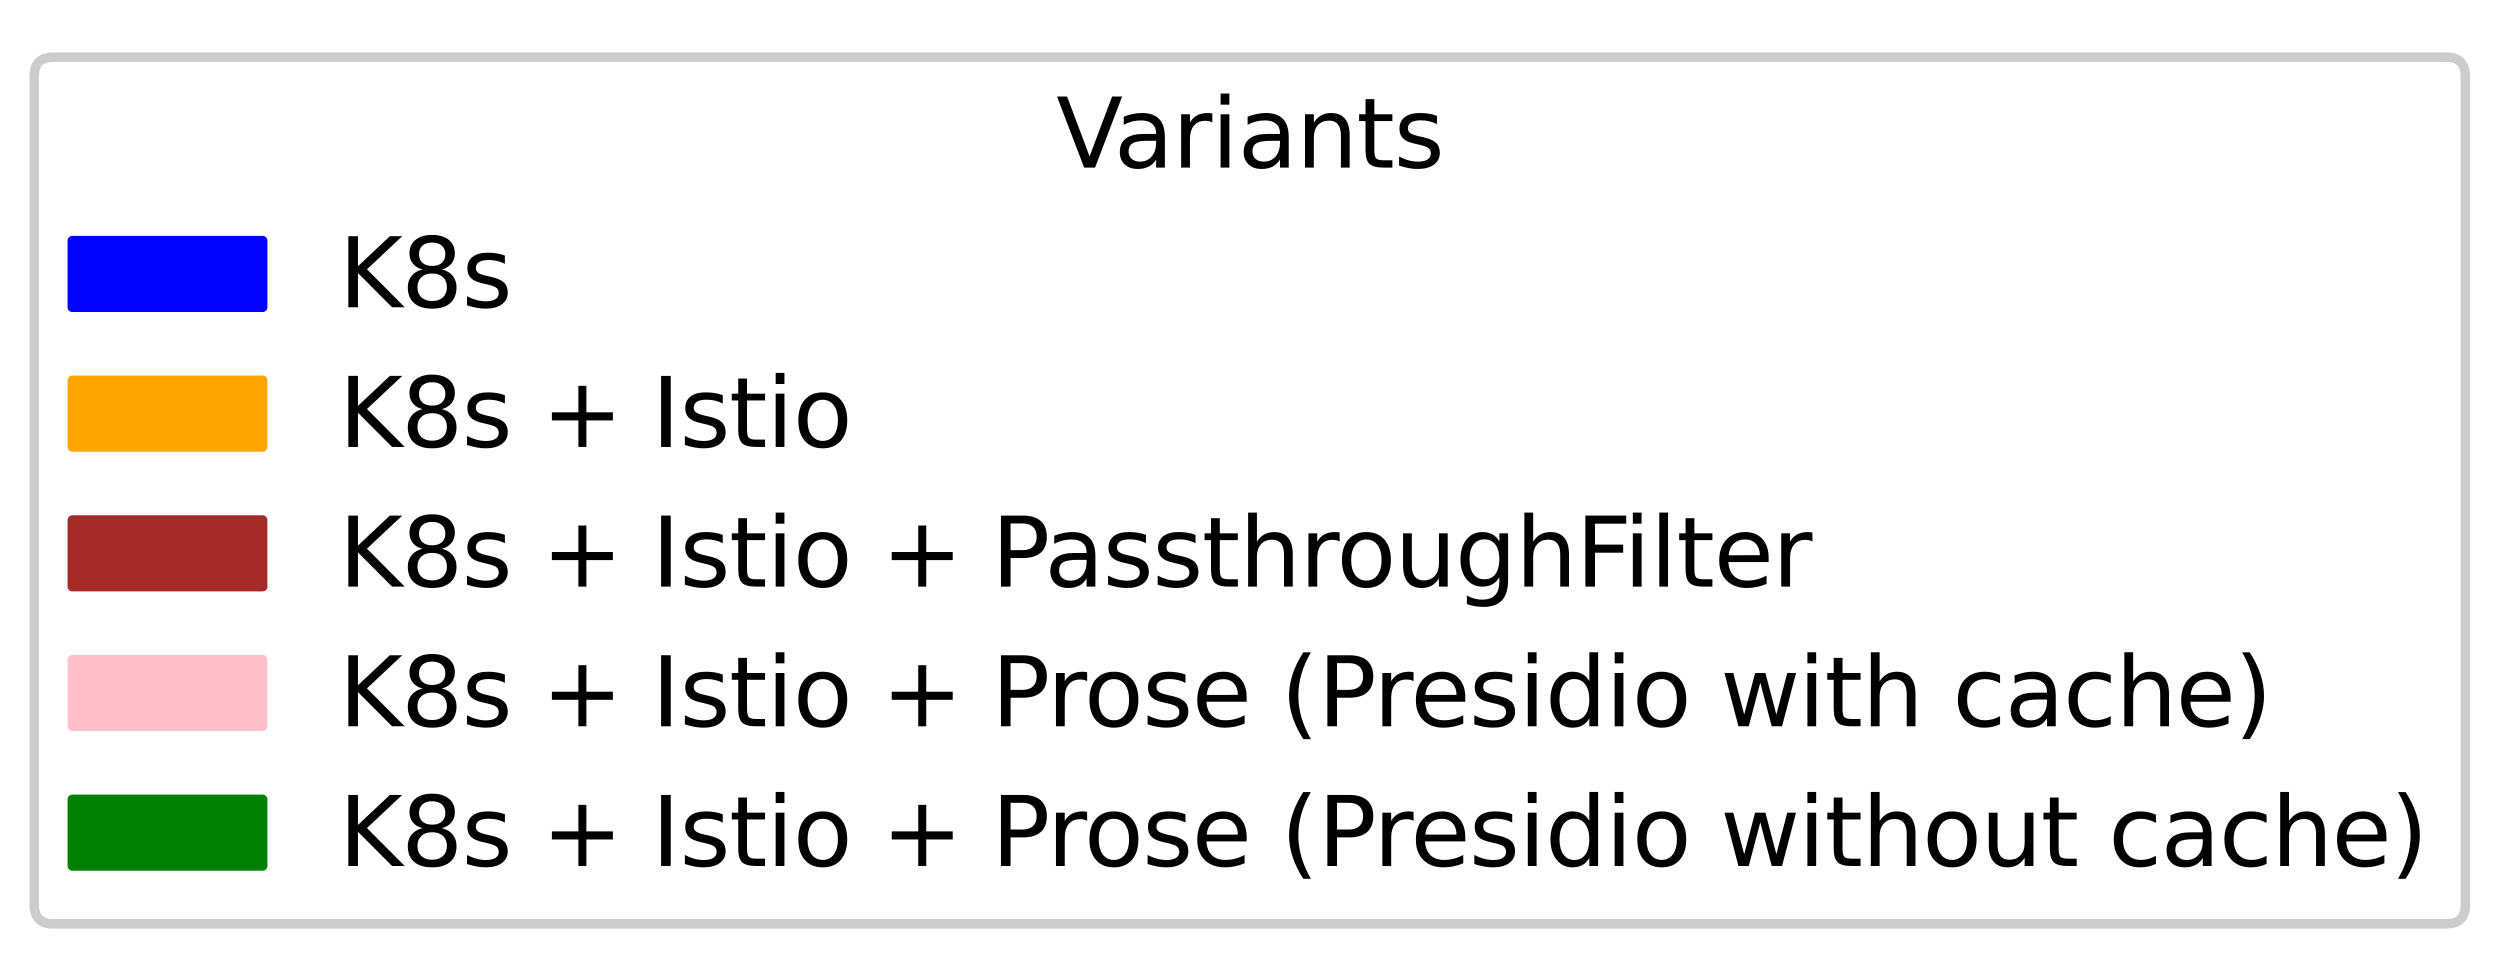 <?xml version="1.0" encoding="utf-8" standalone="no"?>
<!DOCTYPE svg PUBLIC "-//W3C//DTD SVG 1.1//EN"
  "http://www.w3.org/Graphics/SVG/1.1/DTD/svg11.dtd">
<svg xmlns:xlink="http://www.w3.org/1999/xlink" width="262.71pt" height="100.68pt" viewBox="0 0 262.71 100.68" xmlns="http://www.w3.org/2000/svg" version="1.1">
 <defs>
  <style type="text/css">*{stroke-linejoin: round; stroke-linecap: butt}</style>
 </defs>
 <g id="figure_1">
  <g id="patch_1">
   <path d="M -0 100.68 
L 262.71 100.68 
L 262.71 -0 
L -0 -0 
z
" style="fill: #ffffff"/>
  </g>
  <g id="axes_1">
   <g id="patch_2">
    <path d="M -1.4 102.08 
L 355.72 102.08 
L 355.72 -164.032 
L -1.4 -164.032 
z
" style="fill: #ffffff"/>
   </g>
   <g id="matplotlib.axis_1">
    <g id="xtick_1">
     <g id="line2d_1">
      <defs>
       <path id="m37df8ea4ae" d="M 0 0 
L 0 3.5 
" style="stroke: #000000; stroke-width: 0.8"/>
      </defs>
      <g/>
     </g>
     <g id="text_1">
      <!-- 0.0 -->
      <g transform="translate(-9.352 116.678) scale(0.1 -0.1)">
       <defs>
        <path id="DejaVuSans-30" d="M 2034 4250 
Q 1547 4250 1301 3770 
Q 1056 3291 1056 2328 
Q 1056 1369 1301 889 
Q 1547 409 2034 409 
Q 2525 409 2770 889 
Q 3016 1369 3016 2328 
Q 3016 3291 2770 3770 
Q 2525 4250 2034 4250 
z
M 2034 4750 
Q 2819 4750 3233 4129 
Q 3647 3509 3647 2328 
Q 3647 1150 3233 529 
Q 2819 -91 2034 -91 
Q 1250 -91 836 529 
Q 422 1150 422 2328 
Q 422 3509 836 4129 
Q 1250 4750 2034 4750 
z
" transform="scale(0.016)"/>
        <path id="DejaVuSans-2e" d="M 684 794 
L 1344 794 
L 1344 0 
L 684 0 
L 684 794 
z
" transform="scale(0.016)"/>
       </defs>
       <use xlink:href="#DejaVuSans-30"/>
       <use xlink:href="#DejaVuSans-2e" x="63.623"/>
       <use xlink:href="#DejaVuSans-30" x="95.41"/>
      </g>
     </g>
    </g>
    <g id="xtick_2">
     <g id="line2d_2">
      <g>
       <use xlink:href="#m37df8ea4ae" x="70.024" y="102.08" style="stroke: #000000; stroke-width: 0.8"/>
      </g>
     </g>
     <g id="text_2">
      <!-- 0.2 -->
      <g transform="translate(62.072 116.678) scale(0.1 -0.1)">
       <defs>
        <path id="DejaVuSans-32" d="M 1228 531 
L 3431 531 
L 3431 0 
L 469 0 
L 469 531 
Q 828 903 1448 1529 
Q 2069 2156 2228 2338 
Q 2531 2678 2651 2914 
Q 2772 3150 2772 3378 
Q 2772 3750 2511 3984 
Q 2250 4219 1831 4219 
Q 1534 4219 1204 4116 
Q 875 4013 500 3803 
L 500 4441 
Q 881 4594 1212 4672 
Q 1544 4750 1819 4750 
Q 2544 4750 2975 4387 
Q 3406 4025 3406 3419 
Q 3406 3131 3298 2873 
Q 3191 2616 2906 2266 
Q 2828 2175 2409 1742 
Q 1991 1309 1228 531 
z
" transform="scale(0.016)"/>
       </defs>
       <use xlink:href="#DejaVuSans-30"/>
       <use xlink:href="#DejaVuSans-2e" x="63.623"/>
       <use xlink:href="#DejaVuSans-32" x="95.41"/>
      </g>
     </g>
    </g>
    <g id="xtick_3">
     <g id="line2d_3">
      <g>
       <use xlink:href="#m37df8ea4ae" x="141.448" y="102.08" style="stroke: #000000; stroke-width: 0.8"/>
      </g>
     </g>
     <g id="text_3">
      <!-- 0.4 -->
      <g transform="translate(133.496 116.678) scale(0.1 -0.1)">
       <defs>
        <path id="DejaVuSans-34" d="M 2419 4116 
L 825 1625 
L 2419 1625 
L 2419 4116 
z
M 2253 4666 
L 3047 4666 
L 3047 1625 
L 3713 1625 
L 3713 1100 
L 3047 1100 
L 3047 0 
L 2419 0 
L 2419 1100 
L 313 1100 
L 313 1709 
L 2253 4666 
z
" transform="scale(0.016)"/>
       </defs>
       <use xlink:href="#DejaVuSans-30"/>
       <use xlink:href="#DejaVuSans-2e" x="63.623"/>
       <use xlink:href="#DejaVuSans-34" x="95.41"/>
      </g>
     </g>
    </g>
    <g id="xtick_4">
     <g id="line2d_4">
      <g>
       <use xlink:href="#m37df8ea4ae" x="212.872" y="102.08" style="stroke: #000000; stroke-width: 0.8"/>
      </g>
     </g>
     <g id="text_4">
      <!-- 0.6 -->
      <g transform="translate(204.92 116.678) scale(0.1 -0.1)">
       <defs>
        <path id="DejaVuSans-36" d="M 2113 2584 
Q 1688 2584 1439 2293 
Q 1191 2003 1191 1497 
Q 1191 994 1439 701 
Q 1688 409 2113 409 
Q 2538 409 2786 701 
Q 3034 994 3034 1497 
Q 3034 2003 2786 2293 
Q 2538 2584 2113 2584 
z
M 3366 4563 
L 3366 3988 
Q 3128 4100 2886 4159 
Q 2644 4219 2406 4219 
Q 1781 4219 1451 3797 
Q 1122 3375 1075 2522 
Q 1259 2794 1537 2939 
Q 1816 3084 2150 3084 
Q 2853 3084 3261 2657 
Q 3669 2231 3669 1497 
Q 3669 778 3244 343 
Q 2819 -91 2113 -91 
Q 1303 -91 875 529 
Q 447 1150 447 2328 
Q 447 3434 972 4092 
Q 1497 4750 2381 4750 
Q 2619 4750 2861 4703 
Q 3103 4656 3366 4563 
z
" transform="scale(0.016)"/>
       </defs>
       <use xlink:href="#DejaVuSans-30"/>
       <use xlink:href="#DejaVuSans-2e" x="63.623"/>
       <use xlink:href="#DejaVuSans-36" x="95.41"/>
      </g>
     </g>
    </g>
    <g id="xtick_5">
     <g id="line2d_5">
      <g>
       <use xlink:href="#m37df8ea4ae" x="284.296" y="102.08" style="stroke: #000000; stroke-width: 0.8"/>
      </g>
     </g>
     <g id="text_5">
      <!-- 0.8 -->
      <g transform="translate(276.344 116.678) scale(0.1 -0.1)">
       <defs>
        <path id="DejaVuSans-38" d="M 2034 2216 
Q 1584 2216 1326 1975 
Q 1069 1734 1069 1313 
Q 1069 891 1326 650 
Q 1584 409 2034 409 
Q 2484 409 2743 651 
Q 3003 894 3003 1313 
Q 3003 1734 2745 1975 
Q 2488 2216 2034 2216 
z
M 1403 2484 
Q 997 2584 770 2862 
Q 544 3141 544 3541 
Q 544 4100 942 4425 
Q 1341 4750 2034 4750 
Q 2731 4750 3128 4425 
Q 3525 4100 3525 3541 
Q 3525 3141 3298 2862 
Q 3072 2584 2669 2484 
Q 3125 2378 3379 2068 
Q 3634 1759 3634 1313 
Q 3634 634 3220 271 
Q 2806 -91 2034 -91 
Q 1263 -91 848 271 
Q 434 634 434 1313 
Q 434 1759 690 2068 
Q 947 2378 1403 2484 
z
M 1172 3481 
Q 1172 3119 1398 2916 
Q 1625 2713 2034 2713 
Q 2441 2713 2670 2916 
Q 2900 3119 2900 3481 
Q 2900 3844 2670 4047 
Q 2441 4250 2034 4250 
Q 1625 4250 1398 4047 
Q 1172 3844 1172 3481 
z
" transform="scale(0.016)"/>
       </defs>
       <use xlink:href="#DejaVuSans-30"/>
       <use xlink:href="#DejaVuSans-2e" x="63.623"/>
       <use xlink:href="#DejaVuSans-38" x="95.41"/>
      </g>
     </g>
    </g>
    <g id="xtick_6">
     <g id="line2d_6">
      <g>
       <use xlink:href="#m37df8ea4ae" x="355.72" y="102.08" style="stroke: #000000; stroke-width: 0.8"/>
      </g>
     </g>
     <g id="text_6">
      <!-- 1.0 -->
      <g transform="translate(347.768 116.678) scale(0.1 -0.1)">
       <defs>
        <path id="DejaVuSans-31" d="M 794 531 
L 1825 531 
L 1825 4091 
L 703 3866 
L 703 4441 
L 1819 4666 
L 2450 4666 
L 2450 531 
L 3481 531 
L 3481 0 
L 794 0 
L 794 531 
z
" transform="scale(0.016)"/>
       </defs>
       <use xlink:href="#DejaVuSans-31"/>
       <use xlink:href="#DejaVuSans-2e" x="63.623"/>
       <use xlink:href="#DejaVuSans-30" x="95.41"/>
      </g>
     </g>
    </g>
   </g>
   <g id="matplotlib.axis_2">
    <g id="ytick_1">
     <g id="line2d_7">
      <defs>
       <path id="mae83cc0436" d="M 0 0 
L -3.5 0 
" style="stroke: #000000; stroke-width: 0.8"/>
      </defs>
      <g/>
     </g>
     <g id="text_7">
      <!-- 0.0 -->
      <g transform="translate(-24.303 105.879) scale(0.1 -0.1)">
       <use xlink:href="#DejaVuSans-30"/>
       <use xlink:href="#DejaVuSans-2e" x="63.623"/>
       <use xlink:href="#DejaVuSans-30" x="95.41"/>
      </g>
     </g>
    </g>
    <g id="ytick_2">
     <g id="line2d_8">
      <g/>
     </g>
     <g id="text_8">
      <!-- 0.2 -->
      <g transform="translate(-24.303 52.657) scale(0.1 -0.1)">
       <use xlink:href="#DejaVuSans-30"/>
       <use xlink:href="#DejaVuSans-2e" x="63.623"/>
       <use xlink:href="#DejaVuSans-32" x="95.41"/>
      </g>
     </g>
    </g>
    <g id="ytick_3">
     <g id="line2d_9">
      <g/>
     </g>
     <g id="text_9">
      <!-- 0.4 -->
      <g transform="translate(-24.303 -0.566) scale(0.1 -0.1)">
       <use xlink:href="#DejaVuSans-30"/>
       <use xlink:href="#DejaVuSans-2e" x="63.623"/>
       <use xlink:href="#DejaVuSans-34" x="95.41"/>
      </g>
     </g>
    </g>
    <g id="ytick_4">
     <g id="line2d_10">
      <g/>
     </g>
     <g id="text_10">
      <!-- 0.6 -->
      <g transform="translate(-24.303 -53.788) scale(0.1 -0.1)">
       <use xlink:href="#DejaVuSans-30"/>
       <use xlink:href="#DejaVuSans-2e" x="63.623"/>
       <use xlink:href="#DejaVuSans-36" x="95.41"/>
      </g>
     </g>
    </g>
    <g id="ytick_5">
     <g id="line2d_11">
      <g/>
     </g>
     <g id="text_11">
      <!-- 0.8 -->
      <g transform="translate(-24.303 -107.01) scale(0.1 -0.1)">
       <use xlink:href="#DejaVuSans-30"/>
       <use xlink:href="#DejaVuSans-2e" x="63.623"/>
       <use xlink:href="#DejaVuSans-38" x="95.41"/>
      </g>
     </g>
    </g>
    <g id="ytick_6">
     <g id="line2d_12">
      <g/>
     </g>
     <g id="text_12">
      <!-- 1.0 -->
      <g transform="translate(-24.303 -160.233) scale(0.1 -0.1)">
       <use xlink:href="#DejaVuSans-31"/>
       <use xlink:href="#DejaVuSans-2e" x="63.623"/>
       <use xlink:href="#DejaVuSans-30" x="95.41"/>
      </g>
     </g>
    </g>
   </g>
   <g id="patch_3">
    <path style="fill: none; stroke: #000000; stroke-width: 0.8; stroke-linejoin: miter; stroke-linecap: square"/>
   </g>
   <g id="patch_4">
    <path style="fill: none; stroke: #000000; stroke-width: 0.8; stroke-linejoin: miter; stroke-linecap: square"/>
   </g>
   <g id="patch_5">
    <path style="fill: none; stroke: #000000; stroke-width: 0.8; stroke-linejoin: miter; stroke-linecap: square"/>
   </g>
   <g id="patch_6">
    <path style="fill: none; stroke: #000000; stroke-width: 0.8; stroke-linejoin: miter; stroke-linecap: square"/>
   </g>
   <g id="legend_1">
    <g id="patch_7">
     <path d="M 5.6 97.08 
L 257.07 97.08 
Q 259.07 97.08 259.07 95.08 
L 259.07 8.011 
Q 259.07 6.011 257.07 6.011 
L 5.6 6.011 
Q 3.6 6.011 3.6 8.011 
L 3.6 95.08 
Q 3.6 97.08 5.6 97.08 
z
" style="fill: #ffffff; stroke: #cccccc; stroke-linejoin: miter"/>
    </g>
    <g id="text_13">
     <!-- Variants -->
     <g transform="translate(110.996 17.61) scale(0.1 -0.1)">
      <defs>
       <path id="DejaVuSans-56" d="M 1831 0 
L 50 4666 
L 709 4666 
L 2188 738 
L 3669 4666 
L 4325 4666 
L 2547 0 
L 1831 0 
z
" transform="scale(0.016)"/>
       <path id="DejaVuSans-61" d="M 2194 1759 
Q 1497 1759 1228 1600 
Q 959 1441 959 1056 
Q 959 750 1161 570 
Q 1363 391 1709 391 
Q 2188 391 2477 730 
Q 2766 1069 2766 1631 
L 2766 1759 
L 2194 1759 
z
M 3341 1997 
L 3341 0 
L 2766 0 
L 2766 531 
Q 2569 213 2275 61 
Q 1981 -91 1556 -91 
Q 1019 -91 701 211 
Q 384 513 384 1019 
Q 384 1609 779 1909 
Q 1175 2209 1959 2209 
L 2766 2209 
L 2766 2266 
Q 2766 2663 2505 2880 
Q 2244 3097 1772 3097 
Q 1472 3097 1187 3025 
Q 903 2953 641 2809 
L 641 3341 
Q 956 3463 1253 3523 
Q 1550 3584 1831 3584 
Q 2591 3584 2966 3190 
Q 3341 2797 3341 1997 
z
" transform="scale(0.016)"/>
       <path id="DejaVuSans-72" d="M 2631 2963 
Q 2534 3019 2420 3045 
Q 2306 3072 2169 3072 
Q 1681 3072 1420 2755 
Q 1159 2438 1159 1844 
L 1159 0 
L 581 0 
L 581 3500 
L 1159 3500 
L 1159 2956 
Q 1341 3275 1631 3429 
Q 1922 3584 2338 3584 
Q 2397 3584 2469 3576 
Q 2541 3569 2628 3553 
L 2631 2963 
z
" transform="scale(0.016)"/>
       <path id="DejaVuSans-69" d="M 603 3500 
L 1178 3500 
L 1178 0 
L 603 0 
L 603 3500 
z
M 603 4863 
L 1178 4863 
L 1178 4134 
L 603 4134 
L 603 4863 
z
" transform="scale(0.016)"/>
       <path id="DejaVuSans-6e" d="M 3513 2113 
L 3513 0 
L 2938 0 
L 2938 2094 
Q 2938 2591 2744 2837 
Q 2550 3084 2163 3084 
Q 1697 3084 1428 2787 
Q 1159 2491 1159 1978 
L 1159 0 
L 581 0 
L 581 3500 
L 1159 3500 
L 1159 2956 
Q 1366 3272 1645 3428 
Q 1925 3584 2291 3584 
Q 2894 3584 3203 3211 
Q 3513 2838 3513 2113 
z
" transform="scale(0.016)"/>
       <path id="DejaVuSans-74" d="M 1172 4494 
L 1172 3500 
L 2356 3500 
L 2356 3053 
L 1172 3053 
L 1172 1153 
Q 1172 725 1289 603 
Q 1406 481 1766 481 
L 2356 481 
L 2356 0 
L 1766 0 
Q 1100 0 847 248 
Q 594 497 594 1153 
L 594 3053 
L 172 3053 
L 172 3500 
L 594 3500 
L 594 4494 
L 1172 4494 
z
" transform="scale(0.016)"/>
       <path id="DejaVuSans-73" d="M 2834 3397 
L 2834 2853 
Q 2591 2978 2328 3040 
Q 2066 3103 1784 3103 
Q 1356 3103 1142 2972 
Q 928 2841 928 2578 
Q 928 2378 1081 2264 
Q 1234 2150 1697 2047 
L 1894 2003 
Q 2506 1872 2764 1633 
Q 3022 1394 3022 966 
Q 3022 478 2636 193 
Q 2250 -91 1575 -91 
Q 1294 -91 989 -36 
Q 684 19 347 128 
L 347 722 
Q 666 556 975 473 
Q 1284 391 1588 391 
Q 1994 391 2212 530 
Q 2431 669 2431 922 
Q 2431 1156 2273 1281 
Q 2116 1406 1581 1522 
L 1381 1569 
Q 847 1681 609 1914 
Q 372 2147 372 2553 
Q 372 3047 722 3315 
Q 1072 3584 1716 3584 
Q 2034 3584 2315 3537 
Q 2597 3491 2834 3397 
z
" transform="scale(0.016)"/>
      </defs>
      <use xlink:href="#DejaVuSans-56"/>
      <use xlink:href="#DejaVuSans-61" x="60.658"/>
      <use xlink:href="#DejaVuSans-72" x="121.938"/>
      <use xlink:href="#DejaVuSans-69" x="163.051"/>
      <use xlink:href="#DejaVuSans-61" x="190.834"/>
      <use xlink:href="#DejaVuSans-6e" x="252.113"/>
      <use xlink:href="#DejaVuSans-74" x="315.492"/>
      <use xlink:href="#DejaVuSans-73" x="354.701"/>
     </g>
    </g>
    <g id="patch_8">
     <path d="M 7.6 32.288 
L 27.6 32.288 
L 27.6 25.288 
L 7.6 25.288 
z
" style="fill: #0000ff; stroke: #0000ff; stroke-linejoin: miter"/>
    </g>
    <g id="text_14">
     <!-- K8s -->
     <g transform="translate(35.6 32.288) scale(0.1 -0.1)">
      <defs>
       <path id="DejaVuSans-4b" d="M 628 4666 
L 1259 4666 
L 1259 2694 
L 3353 4666 
L 4166 4666 
L 1850 2491 
L 4331 0 
L 3500 0 
L 1259 2247 
L 1259 0 
L 628 0 
L 628 4666 
z
" transform="scale(0.016)"/>
      </defs>
      <use xlink:href="#DejaVuSans-4b"/>
      <use xlink:href="#DejaVuSans-38" x="65.576"/>
      <use xlink:href="#DejaVuSans-73" x="129.199"/>
     </g>
    </g>
    <g id="patch_9">
     <path d="M 7.6 46.966 
L 27.6 46.966 
L 27.6 39.966 
L 7.6 39.966 
z
" style="fill: #ffa500; stroke: #ffa500; stroke-linejoin: miter"/>
    </g>
    <g id="text_15">
     <!-- K8s + Istio -->
     <g transform="translate(35.6 46.966) scale(0.1 -0.1)">
      <defs>
       <path id="DejaVuSans-20" transform="scale(0.016)"/>
       <path id="DejaVuSans-2b" d="M 2944 4013 
L 2944 2272 
L 4684 2272 
L 4684 1741 
L 2944 1741 
L 2944 0 
L 2419 0 
L 2419 1741 
L 678 1741 
L 678 2272 
L 2419 2272 
L 2419 4013 
L 2944 4013 
z
" transform="scale(0.016)"/>
       <path id="DejaVuSans-49" d="M 628 4666 
L 1259 4666 
L 1259 0 
L 628 0 
L 628 4666 
z
" transform="scale(0.016)"/>
       <path id="DejaVuSans-6f" d="M 1959 3097 
Q 1497 3097 1228 2736 
Q 959 2375 959 1747 
Q 959 1119 1226 758 
Q 1494 397 1959 397 
Q 2419 397 2687 759 
Q 2956 1122 2956 1747 
Q 2956 2369 2687 2733 
Q 2419 3097 1959 3097 
z
M 1959 3584 
Q 2709 3584 3137 3096 
Q 3566 2609 3566 1747 
Q 3566 888 3137 398 
Q 2709 -91 1959 -91 
Q 1206 -91 779 398 
Q 353 888 353 1747 
Q 353 2609 779 3096 
Q 1206 3584 1959 3584 
z
" transform="scale(0.016)"/>
      </defs>
      <use xlink:href="#DejaVuSans-4b"/>
      <use xlink:href="#DejaVuSans-38" x="65.576"/>
      <use xlink:href="#DejaVuSans-73" x="129.199"/>
      <use xlink:href="#DejaVuSans-20" x="181.299"/>
      <use xlink:href="#DejaVuSans-2b" x="213.086"/>
      <use xlink:href="#DejaVuSans-20" x="296.875"/>
      <use xlink:href="#DejaVuSans-49" x="328.662"/>
      <use xlink:href="#DejaVuSans-73" x="358.154"/>
      <use xlink:href="#DejaVuSans-74" x="410.254"/>
      <use xlink:href="#DejaVuSans-69" x="449.463"/>
      <use xlink:href="#DejaVuSans-6f" x="477.246"/>
     </g>
    </g>
    <g id="patch_10">
     <path d="M 7.6 61.644 
L 27.6 61.644 
L 27.6 54.644 
L 7.6 54.644 
z
" style="fill: #a52a2a; stroke: #a52a2a; stroke-linejoin: miter"/>
    </g>
    <g id="text_16">
     <!-- K8s + Istio + PassthroughFilter -->
     <g transform="translate(35.6 61.644) scale(0.1 -0.1)">
      <defs>
       <path id="DejaVuSans-50" d="M 1259 4147 
L 1259 2394 
L 2053 2394 
Q 2494 2394 2734 2622 
Q 2975 2850 2975 3272 
Q 2975 3691 2734 3919 
Q 2494 4147 2053 4147 
L 1259 4147 
z
M 628 4666 
L 2053 4666 
Q 2838 4666 3239 4311 
Q 3641 3956 3641 3272 
Q 3641 2581 3239 2228 
Q 2838 1875 2053 1875 
L 1259 1875 
L 1259 0 
L 628 0 
L 628 4666 
z
" transform="scale(0.016)"/>
       <path id="DejaVuSans-68" d="M 3513 2113 
L 3513 0 
L 2938 0 
L 2938 2094 
Q 2938 2591 2744 2837 
Q 2550 3084 2163 3084 
Q 1697 3084 1428 2787 
Q 1159 2491 1159 1978 
L 1159 0 
L 581 0 
L 581 4863 
L 1159 4863 
L 1159 2956 
Q 1366 3272 1645 3428 
Q 1925 3584 2291 3584 
Q 2894 3584 3203 3211 
Q 3513 2838 3513 2113 
z
" transform="scale(0.016)"/>
       <path id="DejaVuSans-75" d="M 544 1381 
L 544 3500 
L 1119 3500 
L 1119 1403 
Q 1119 906 1312 657 
Q 1506 409 1894 409 
Q 2359 409 2629 706 
Q 2900 1003 2900 1516 
L 2900 3500 
L 3475 3500 
L 3475 0 
L 2900 0 
L 2900 538 
Q 2691 219 2414 64 
Q 2138 -91 1772 -91 
Q 1169 -91 856 284 
Q 544 659 544 1381 
z
M 1991 3584 
L 1991 3584 
z
" transform="scale(0.016)"/>
       <path id="DejaVuSans-67" d="M 2906 1791 
Q 2906 2416 2648 2759 
Q 2391 3103 1925 3103 
Q 1463 3103 1205 2759 
Q 947 2416 947 1791 
Q 947 1169 1205 825 
Q 1463 481 1925 481 
Q 2391 481 2648 825 
Q 2906 1169 2906 1791 
z
M 3481 434 
Q 3481 -459 3084 -895 
Q 2688 -1331 1869 -1331 
Q 1566 -1331 1297 -1286 
Q 1028 -1241 775 -1147 
L 775 -588 
Q 1028 -725 1275 -790 
Q 1522 -856 1778 -856 
Q 2344 -856 2625 -561 
Q 2906 -266 2906 331 
L 2906 616 
Q 2728 306 2450 153 
Q 2172 0 1784 0 
Q 1141 0 747 490 
Q 353 981 353 1791 
Q 353 2603 747 3093 
Q 1141 3584 1784 3584 
Q 2172 3584 2450 3431 
Q 2728 3278 2906 2969 
L 2906 3500 
L 3481 3500 
L 3481 434 
z
" transform="scale(0.016)"/>
       <path id="DejaVuSans-46" d="M 628 4666 
L 3309 4666 
L 3309 4134 
L 1259 4134 
L 1259 2759 
L 3109 2759 
L 3109 2228 
L 1259 2228 
L 1259 0 
L 628 0 
L 628 4666 
z
" transform="scale(0.016)"/>
       <path id="DejaVuSans-6c" d="M 603 4863 
L 1178 4863 
L 1178 0 
L 603 0 
L 603 4863 
z
" transform="scale(0.016)"/>
       <path id="DejaVuSans-65" d="M 3597 1894 
L 3597 1613 
L 953 1613 
Q 991 1019 1311 708 
Q 1631 397 2203 397 
Q 2534 397 2845 478 
Q 3156 559 3463 722 
L 3463 178 
Q 3153 47 2828 -22 
Q 2503 -91 2169 -91 
Q 1331 -91 842 396 
Q 353 884 353 1716 
Q 353 2575 817 3079 
Q 1281 3584 2069 3584 
Q 2775 3584 3186 3129 
Q 3597 2675 3597 1894 
z
M 3022 2063 
Q 3016 2534 2758 2815 
Q 2500 3097 2075 3097 
Q 1594 3097 1305 2825 
Q 1016 2553 972 2059 
L 3022 2063 
z
" transform="scale(0.016)"/>
      </defs>
      <use xlink:href="#DejaVuSans-4b"/>
      <use xlink:href="#DejaVuSans-38" x="65.576"/>
      <use xlink:href="#DejaVuSans-73" x="129.199"/>
      <use xlink:href="#DejaVuSans-20" x="181.299"/>
      <use xlink:href="#DejaVuSans-2b" x="213.086"/>
      <use xlink:href="#DejaVuSans-20" x="296.875"/>
      <use xlink:href="#DejaVuSans-49" x="328.662"/>
      <use xlink:href="#DejaVuSans-73" x="358.154"/>
      <use xlink:href="#DejaVuSans-74" x="410.254"/>
      <use xlink:href="#DejaVuSans-69" x="449.463"/>
      <use xlink:href="#DejaVuSans-6f" x="477.246"/>
      <use xlink:href="#DejaVuSans-20" x="538.428"/>
      <use xlink:href="#DejaVuSans-2b" x="570.215"/>
      <use xlink:href="#DejaVuSans-20" x="654.004"/>
      <use xlink:href="#DejaVuSans-50" x="685.791"/>
      <use xlink:href="#DejaVuSans-61" x="741.594"/>
      <use xlink:href="#DejaVuSans-73" x="802.873"/>
      <use xlink:href="#DejaVuSans-73" x="854.973"/>
      <use xlink:href="#DejaVuSans-74" x="907.072"/>
      <use xlink:href="#DejaVuSans-68" x="946.281"/>
      <use xlink:href="#DejaVuSans-72" x="1009.66"/>
      <use xlink:href="#DejaVuSans-6f" x="1048.523"/>
      <use xlink:href="#DejaVuSans-75" x="1109.705"/>
      <use xlink:href="#DejaVuSans-67" x="1173.084"/>
      <use xlink:href="#DejaVuSans-68" x="1236.561"/>
      <use xlink:href="#DejaVuSans-46" x="1299.939"/>
      <use xlink:href="#DejaVuSans-69" x="1350.209"/>
      <use xlink:href="#DejaVuSans-6c" x="1377.992"/>
      <use xlink:href="#DejaVuSans-74" x="1405.775"/>
      <use xlink:href="#DejaVuSans-65" x="1444.984"/>
      <use xlink:href="#DejaVuSans-72" x="1506.508"/>
     </g>
    </g>
    <g id="patch_11">
     <path d="M 7.6 76.322 
L 27.6 76.322 
L 27.6 69.322 
L 7.6 69.322 
z
" style="fill: #ffc0cb; stroke: #ffc0cb; stroke-linejoin: miter"/>
    </g>
    <g id="text_17">
     <!-- K8s + Istio + Prose (Presidio with cache) -->
     <g transform="translate(35.6 76.322) scale(0.1 -0.1)">
      <defs>
       <path id="DejaVuSans-28" d="M 1984 4856 
Q 1566 4138 1362 3434 
Q 1159 2731 1159 2009 
Q 1159 1288 1364 580 
Q 1569 -128 1984 -844 
L 1484 -844 
Q 1016 -109 783 600 
Q 550 1309 550 2009 
Q 550 2706 781 3412 
Q 1013 4119 1484 4856 
L 1984 4856 
z
" transform="scale(0.016)"/>
       <path id="DejaVuSans-64" d="M 2906 2969 
L 2906 4863 
L 3481 4863 
L 3481 0 
L 2906 0 
L 2906 525 
Q 2725 213 2448 61 
Q 2172 -91 1784 -91 
Q 1150 -91 751 415 
Q 353 922 353 1747 
Q 353 2572 751 3078 
Q 1150 3584 1784 3584 
Q 2172 3584 2448 3432 
Q 2725 3281 2906 2969 
z
M 947 1747 
Q 947 1113 1208 752 
Q 1469 391 1925 391 
Q 2381 391 2643 752 
Q 2906 1113 2906 1747 
Q 2906 2381 2643 2742 
Q 2381 3103 1925 3103 
Q 1469 3103 1208 2742 
Q 947 2381 947 1747 
z
" transform="scale(0.016)"/>
       <path id="DejaVuSans-77" d="M 269 3500 
L 844 3500 
L 1563 769 
L 2278 3500 
L 2956 3500 
L 3675 769 
L 4391 3500 
L 4966 3500 
L 4050 0 
L 3372 0 
L 2619 2869 
L 1863 0 
L 1184 0 
L 269 3500 
z
" transform="scale(0.016)"/>
       <path id="DejaVuSans-63" d="M 3122 3366 
L 3122 2828 
Q 2878 2963 2633 3030 
Q 2388 3097 2138 3097 
Q 1578 3097 1268 2742 
Q 959 2388 959 1747 
Q 959 1106 1268 751 
Q 1578 397 2138 397 
Q 2388 397 2633 464 
Q 2878 531 3122 666 
L 3122 134 
Q 2881 22 2623 -34 
Q 2366 -91 2075 -91 
Q 1284 -91 818 406 
Q 353 903 353 1747 
Q 353 2603 823 3093 
Q 1294 3584 2113 3584 
Q 2378 3584 2631 3529 
Q 2884 3475 3122 3366 
z
" transform="scale(0.016)"/>
       <path id="DejaVuSans-29" d="M 513 4856 
L 1013 4856 
Q 1481 4119 1714 3412 
Q 1947 2706 1947 2009 
Q 1947 1309 1714 600 
Q 1481 -109 1013 -844 
L 513 -844 
Q 928 -128 1133 580 
Q 1338 1288 1338 2009 
Q 1338 2731 1133 3434 
Q 928 4138 513 4856 
z
" transform="scale(0.016)"/>
      </defs>
      <use xlink:href="#DejaVuSans-4b"/>
      <use xlink:href="#DejaVuSans-38" x="65.576"/>
      <use xlink:href="#DejaVuSans-73" x="129.199"/>
      <use xlink:href="#DejaVuSans-20" x="181.299"/>
      <use xlink:href="#DejaVuSans-2b" x="213.086"/>
      <use xlink:href="#DejaVuSans-20" x="296.875"/>
      <use xlink:href="#DejaVuSans-49" x="328.662"/>
      <use xlink:href="#DejaVuSans-73" x="358.154"/>
      <use xlink:href="#DejaVuSans-74" x="410.254"/>
      <use xlink:href="#DejaVuSans-69" x="449.463"/>
      <use xlink:href="#DejaVuSans-6f" x="477.246"/>
      <use xlink:href="#DejaVuSans-20" x="538.428"/>
      <use xlink:href="#DejaVuSans-2b" x="570.215"/>
      <use xlink:href="#DejaVuSans-20" x="654.004"/>
      <use xlink:href="#DejaVuSans-50" x="685.791"/>
      <use xlink:href="#DejaVuSans-72" x="744.344"/>
      <use xlink:href="#DejaVuSans-6f" x="783.207"/>
      <use xlink:href="#DejaVuSans-73" x="844.389"/>
      <use xlink:href="#DejaVuSans-65" x="896.488"/>
      <use xlink:href="#DejaVuSans-20" x="958.012"/>
      <use xlink:href="#DejaVuSans-28" x="989.799"/>
      <use xlink:href="#DejaVuSans-50" x="1028.812"/>
      <use xlink:href="#DejaVuSans-72" x="1087.365"/>
      <use xlink:href="#DejaVuSans-65" x="1126.229"/>
      <use xlink:href="#DejaVuSans-73" x="1187.752"/>
      <use xlink:href="#DejaVuSans-69" x="1239.852"/>
      <use xlink:href="#DejaVuSans-64" x="1267.635"/>
      <use xlink:href="#DejaVuSans-69" x="1331.111"/>
      <use xlink:href="#DejaVuSans-6f" x="1358.895"/>
      <use xlink:href="#DejaVuSans-20" x="1420.076"/>
      <use xlink:href="#DejaVuSans-77" x="1451.863"/>
      <use xlink:href="#DejaVuSans-69" x="1533.65"/>
      <use xlink:href="#DejaVuSans-74" x="1561.434"/>
      <use xlink:href="#DejaVuSans-68" x="1600.643"/>
      <use xlink:href="#DejaVuSans-20" x="1664.021"/>
      <use xlink:href="#DejaVuSans-63" x="1695.809"/>
      <use xlink:href="#DejaVuSans-61" x="1750.789"/>
      <use xlink:href="#DejaVuSans-63" x="1812.068"/>
      <use xlink:href="#DejaVuSans-68" x="1867.049"/>
      <use xlink:href="#DejaVuSans-65" x="1930.428"/>
      <use xlink:href="#DejaVuSans-29" x="1991.951"/>
     </g>
    </g>
    <g id="patch_12">
     <path d="M 7.6 91 
L 27.6 91 
L 27.6 84 
L 7.6 84 
z
" style="fill: #008000; stroke: #008000; stroke-linejoin: miter"/>
    </g>
    <g id="text_18">
     <!-- K8s + Istio + Prose (Presidio without cache) -->
     <g transform="translate(35.6 91) scale(0.1 -0.1)">
      <use xlink:href="#DejaVuSans-4b"/>
      <use xlink:href="#DejaVuSans-38" x="65.576"/>
      <use xlink:href="#DejaVuSans-73" x="129.199"/>
      <use xlink:href="#DejaVuSans-20" x="181.299"/>
      <use xlink:href="#DejaVuSans-2b" x="213.086"/>
      <use xlink:href="#DejaVuSans-20" x="296.875"/>
      <use xlink:href="#DejaVuSans-49" x="328.662"/>
      <use xlink:href="#DejaVuSans-73" x="358.154"/>
      <use xlink:href="#DejaVuSans-74" x="410.254"/>
      <use xlink:href="#DejaVuSans-69" x="449.463"/>
      <use xlink:href="#DejaVuSans-6f" x="477.246"/>
      <use xlink:href="#DejaVuSans-20" x="538.428"/>
      <use xlink:href="#DejaVuSans-2b" x="570.215"/>
      <use xlink:href="#DejaVuSans-20" x="654.004"/>
      <use xlink:href="#DejaVuSans-50" x="685.791"/>
      <use xlink:href="#DejaVuSans-72" x="744.344"/>
      <use xlink:href="#DejaVuSans-6f" x="783.207"/>
      <use xlink:href="#DejaVuSans-73" x="844.389"/>
      <use xlink:href="#DejaVuSans-65" x="896.488"/>
      <use xlink:href="#DejaVuSans-20" x="958.012"/>
      <use xlink:href="#DejaVuSans-28" x="989.799"/>
      <use xlink:href="#DejaVuSans-50" x="1028.812"/>
      <use xlink:href="#DejaVuSans-72" x="1087.365"/>
      <use xlink:href="#DejaVuSans-65" x="1126.229"/>
      <use xlink:href="#DejaVuSans-73" x="1187.752"/>
      <use xlink:href="#DejaVuSans-69" x="1239.852"/>
      <use xlink:href="#DejaVuSans-64" x="1267.635"/>
      <use xlink:href="#DejaVuSans-69" x="1331.111"/>
      <use xlink:href="#DejaVuSans-6f" x="1358.895"/>
      <use xlink:href="#DejaVuSans-20" x="1420.076"/>
      <use xlink:href="#DejaVuSans-77" x="1451.863"/>
      <use xlink:href="#DejaVuSans-69" x="1533.65"/>
      <use xlink:href="#DejaVuSans-74" x="1561.434"/>
      <use xlink:href="#DejaVuSans-68" x="1600.643"/>
      <use xlink:href="#DejaVuSans-6f" x="1664.021"/>
      <use xlink:href="#DejaVuSans-75" x="1725.203"/>
      <use xlink:href="#DejaVuSans-74" x="1788.582"/>
      <use xlink:href="#DejaVuSans-20" x="1827.791"/>
      <use xlink:href="#DejaVuSans-63" x="1859.578"/>
      <use xlink:href="#DejaVuSans-61" x="1914.559"/>
      <use xlink:href="#DejaVuSans-63" x="1975.838"/>
      <use xlink:href="#DejaVuSans-68" x="2030.818"/>
      <use xlink:href="#DejaVuSans-65" x="2094.197"/>
      <use xlink:href="#DejaVuSans-29" x="2155.721"/>
     </g>
    </g>
   </g>
  </g>
 </g>
</svg>

